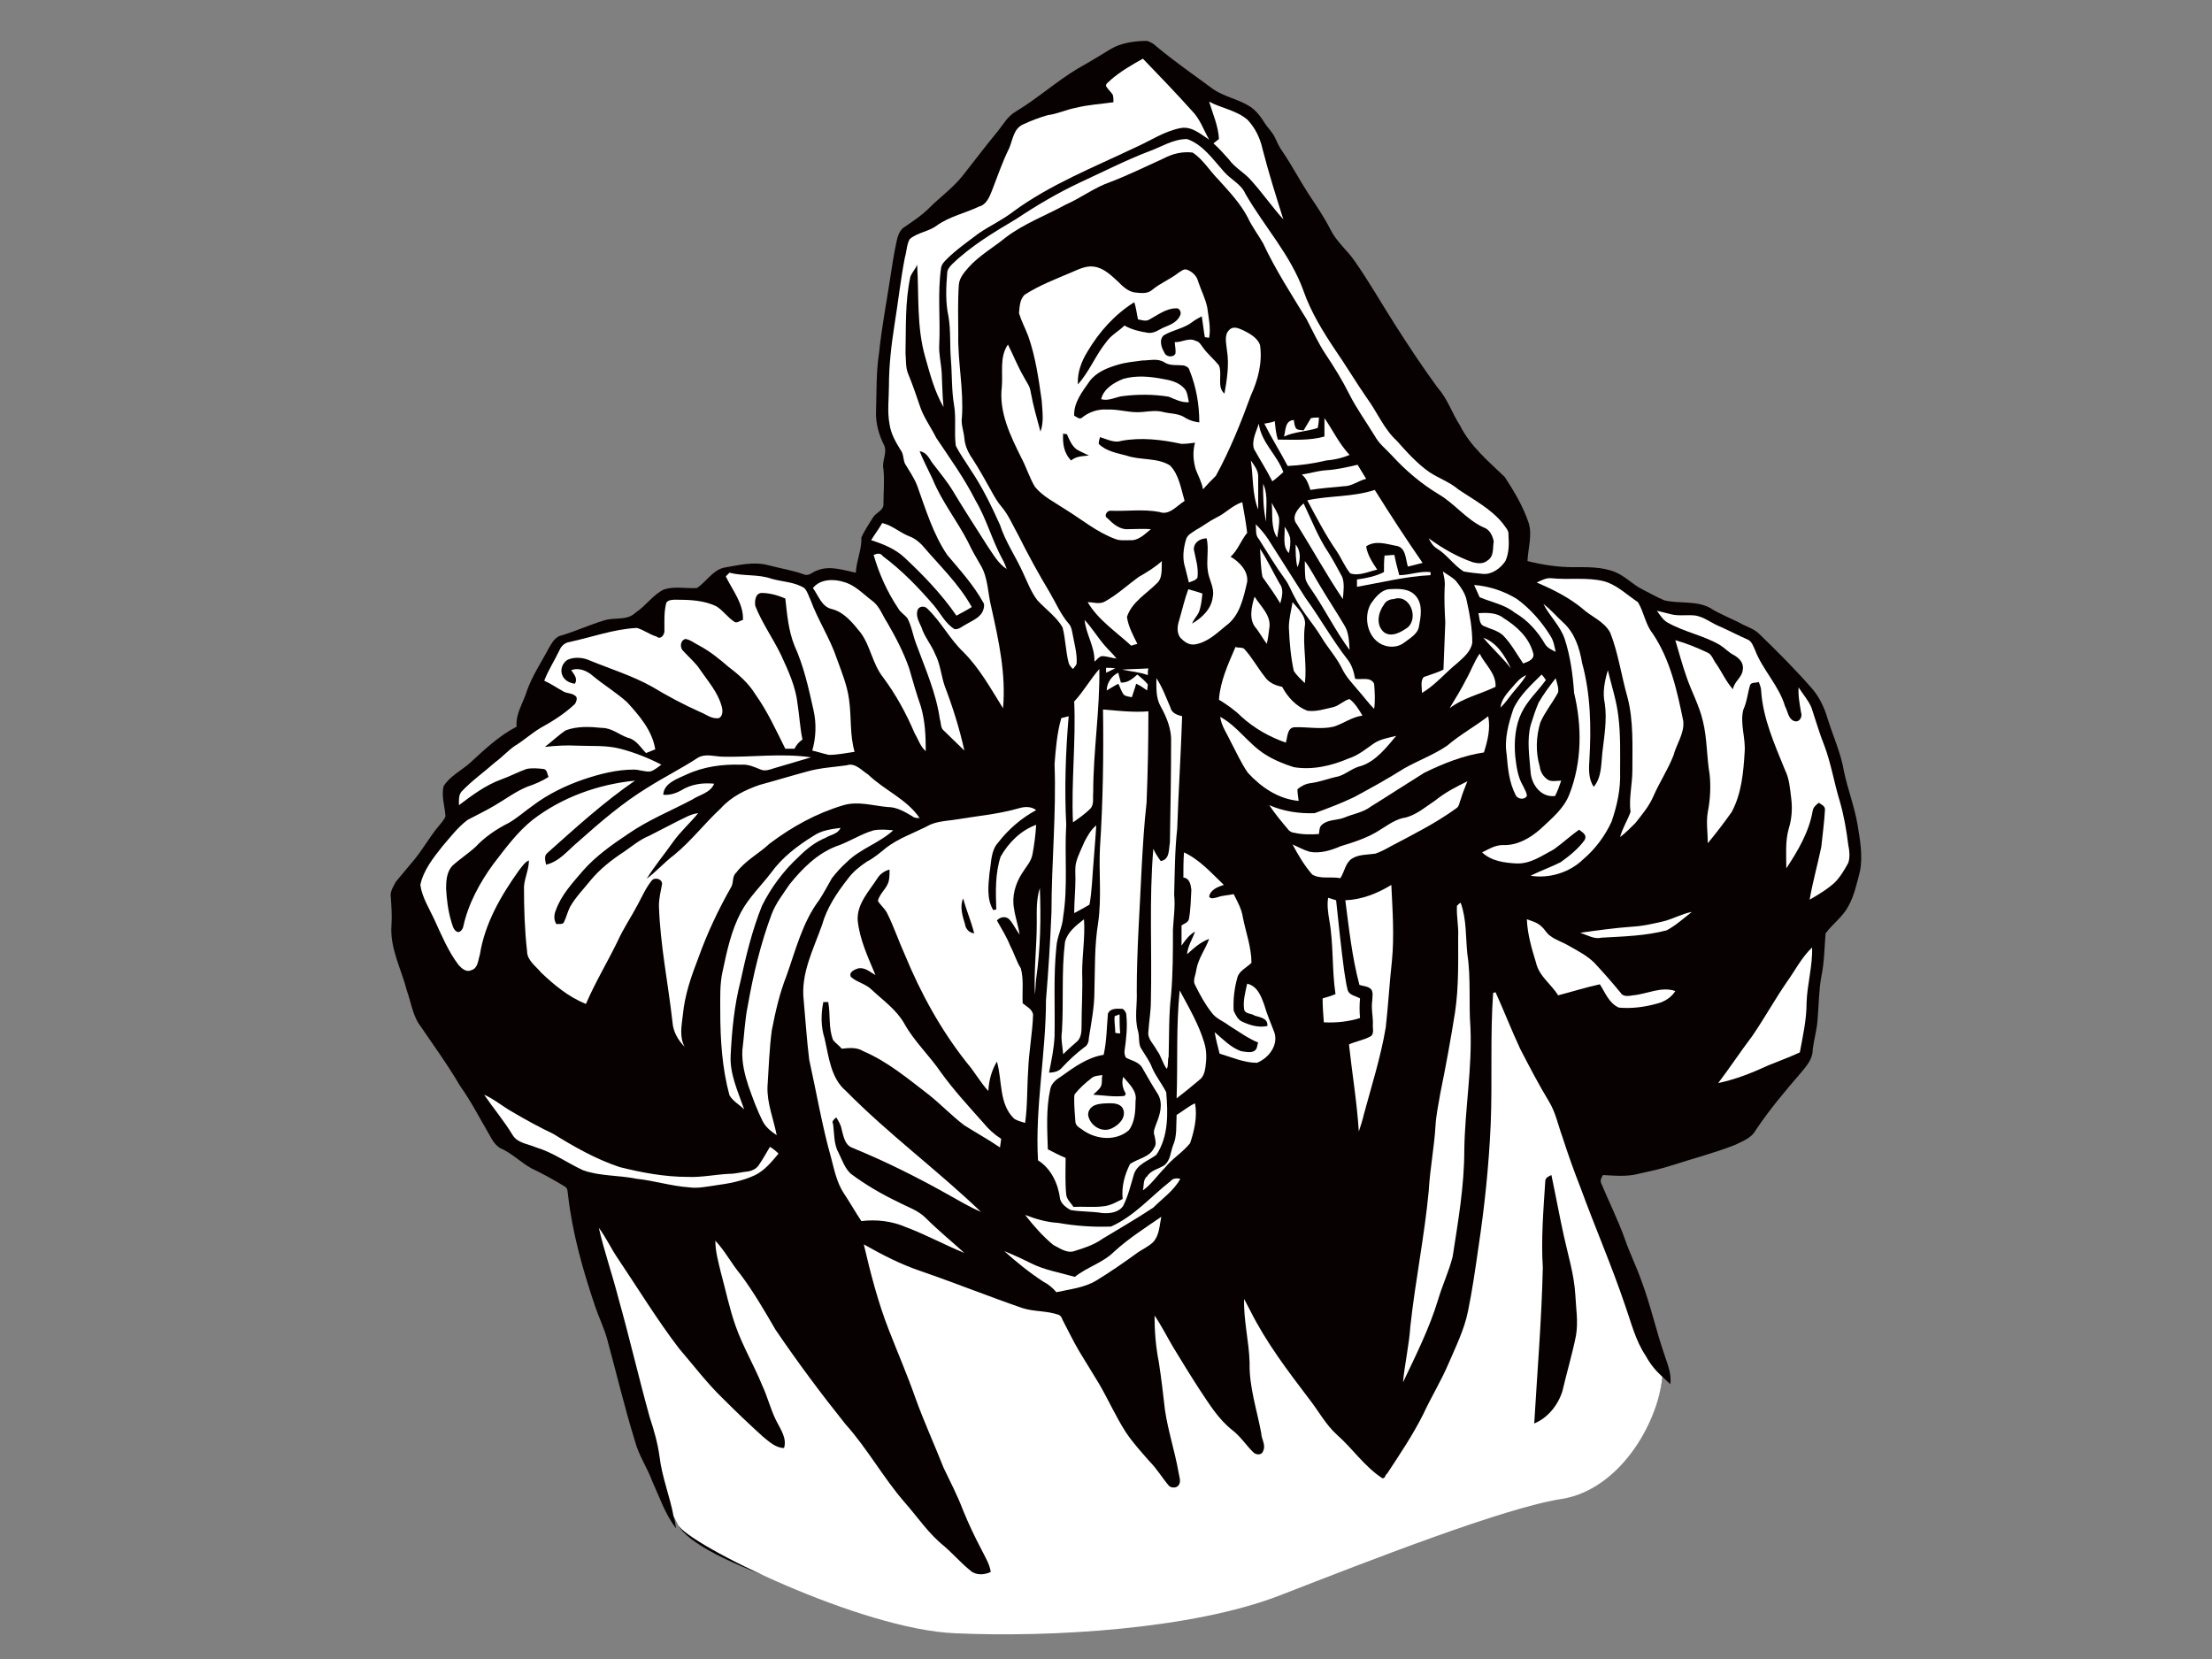 <?xml version="1.0" encoding="utf-8"?>
<!-- Generator: Adobe Illustrator 17.0.0, SVG Export Plug-In . SVG Version: 6.00 Build 0)  -->
<!DOCTYPE svg PUBLIC "-//W3C//DTD SVG 1.1//EN" "http://www.w3.org/Graphics/SVG/1.1/DTD/svg11.dtd">
<svg version="1.1" id="Layer_1" xmlns="http://www.w3.org/2000/svg" xmlns:xlink="http://www.w3.org/1999/xlink" x="0px" y="0px"
	 width="800px" height="600px" viewBox="0 0 800 600" enable-background="new 0 0 800 600" xml:space="preserve">
<rect x="0" y="0" width="800" height="600" fill="#808080" stroke="none"/>
<g>
	<path fill-rule="evenodd" clip-rule="evenodd" fill="#070101" d="M671.783,298.084c-1.108-6.436-3.55-12.65-4.88-19.079
		c-1.112-6.654-3.99-12.868-5.991-19.298c-1.104-3.774-2.879-7.545-5.546-10.649c-5.988-6.88-12.424-13.313-19.078-19.745
		c-1.553-1.555-3.772-2.442-5.765-3.329c-3.994-2.218-8.429-3.77-12.201-6.21c-5.11-2.664-11.089-1.33-16.422-2.664
		c-2.652-1.108-5.32-2.66-7.984-3.992c-3.546-1.777-5.983-4.657-9.759-6.212c-4.879-1.997-10.204-1.775-15.306-1.775
		c-5.547,0-11.093-0.888-16.417-2.218c0.226-4.657,1.779-9.315,0.445-13.754c-1.993-5.991-5.324-11.536-8.651-16.638
		c-5.991-5.767-12.428-11.093-16.195-18.635c-2.883-4.437-4.435-9.539-7.984-13.531c-5.543-7.544-10.649-15.306-15.747-23.295
		c-4.661-7.321-9.096-15.085-14.202-22.407c-2.66-3.992-6.65-7.097-8.874-11.536c-2.219-4.435-5.102-8.649-7.762-12.642
		c-3.327-5.102-6.214-10.651-9.541-15.53c-1.33-1.775-1.997-3.55-2.883-5.324c-0.889-1.775-2.219-3.105-3.331-4.657
		c-1.552-2.442-3.327-5.102-5.987-6.656c-3.99-2.44-8.874-3.327-12.864-5.991c-6.88-5.1-13.976-9.98-20.63-15.526
		c-0.885-0.887-1.997-1.554-3.327-1.997c-4.439,0-9.322,0.663-13.095,2.884c-3.99,2.442-7.984,4.88-11.975,7.099
		c-7.766,4.657-14.643,10.869-22.405,15.53c-3.109,1.771-4.661,4.88-6.877,7.54c-4.216,5.102-8.214,10.426-12.427,15.751
		c-3.546,4.437-8.207,7.766-12.205,11.758c-2.657,2.662-5.761,4.657-8.648,6.654c-1.993,1.108-2.66,3.55-3.105,5.769
		c-0.886,4.216-1.553,8.427-2.216,12.866c-1.338,8.874-3.105,17.968-3.994,26.842c-1.112,7.099-0.886,13.976-1.112,21.075
		c-0.219,4.214,0.893,8.431,2.882,12.423c1.334,2.662-0.882,5.769-0.218,8.649c0.441,4.217,0,8.653,0,13.091
		c-0.226,1.995-2.664,2.662-3.776,4.437c-1.33,2.218-3.105,4.659-4.212,7.319c0.222,4.217-1.775,8.211-1.997,12.646
		c-4.439-0.888-9.319-2.661-13.75-0.888c-1.775,0.445-3.105,2.22-4.884,1.554c-4.216-1.554-8.651-2.219-12.864-3.327
		c-5.55-1.554-11.093,0-16.421,0.886c-3.99,1.108-6.21,5.1-9.537,7.321c-3.994,0.222-7.988-0.667-11.76,0.443
		c-3.987,1.775-6.651,5.991-10.426,8.429c-3.105,3.109-7.766,1.555-11.534,2.885c-5.102,1.553-9.982,3.774-15.084,5.326
		c-2.442,0.443-3.549,2.658-4.657,4.435c-2.664,5.104-5.995,9.984-7.988,15.53c-1.33,4.435-4.213,8.429-3.768,13.087
		c-6.436,3.327-11.757,8.429-17.085,13.311c-3.105,2.662-7.099,4.659-9.314,8.207c-0.889,3.552,0.445,7.321,0.663,10.869
		c-0.445,1.334-1.553,2.442-2.438,3.553c-3.55,4.215-6.214,9.315-9.982,13.529c-1.779,2.218-3.776,4.441-5.546,6.655
		c-0.889,1.777-2.22,3.553-1.775,5.771c0.222,3.329,0.441,6.654,0.222,9.761c-0.667,8.429,3.546,15.971,5.543,23.737
		c1.33,3.772,1.997,7.984,3.994,11.536c5.102,7.54,10.649,15.083,15.31,23.068c3.99,5.548,7.095,11.758,10.641,17.749
		c0.889,1.773,2.001,3.55,3.779,4.657c4.209,1.775,7.314,5.104,11.312,7.323c4.209,1.993,8.207,4.211,12.201,6.653
		c1.108,0.665,0.885,2.219,1.108,3.329c1.553,13.527,5.32,26.842,9.755,39.93c1.334,3.992,3.331,7.984,4.443,12.203
		c3.327,12.199,6.21,24.398,9.982,36.599c1.33,5.106,4.435,9.541,6.21,14.422c2.664,5.765,4.665,11.979,8.651,17.079
		c-0.214-1.555-0.445-2.883-0.882-4.211c0.667,0.884,1.1,1.993,1.549,2.881c6.432,13.092,66.774,32.831,100.939,34.161
		c34.158,1.557,86.511-0.665,118.461-13.09c31.946-12.197,77.645-31.94,100.939-35.488c17.966-2.888,33.939-21.742,35.71-39.047
		c0.886,0.885,1.997,1.777,2.887,2.662c0.441-3.549-0.889-6.874-2.001-10.204c-3.101-8.874-5.098-18.19-8.425-27.062
		c-1.779-5.106-4.216-9.986-5.987-15.088c-2.442-6.877-5.773-13.535-8.651-20.408c-0.445-1.112,0.219-1.999,0.663-2.886
		c4.213,0.223,8.651,0.669,12.868-0.443c3.99-0.888,8.203-1.773,12.201-3.105c7.54-2.442,15.306-4.437,22.627-7.319
		c2.66-1.33,5.991-2.442,7.54-5.324c4.883-7.319,10.649-14.198,16.421-20.857c1.993-2.436,4.209-4.876,4.209-8.205
		c0.445-3.774,1.553-7.321,1.775-11.093c0.445-5.1,0.445-10.424,1.334-15.308c1.112-5.322,1.112-10.424,1.552-15.748
		c2.442-3.329,6.206-5.989,8.207-9.761c2.22-3.994,3.109-8.431,4.221-12.642C673.78,309.396,672.676,303.629,671.783,298.084z"/>
	<path fill-rule="evenodd" clip-rule="evenodd" fill="#FFFFFF" d="M401.586,28.993c3.549-3.107,7.762-5.545,11.756-7.766
		c5.991,6.214,11.983,12.425,17.748,18.857c2.883,2.883,4.216,6.875,6.21,10.426c-3.105-1.997-6.21-4.88-10.204-4.214
		c-5.987,1.11-11.094,4.659-16.636,7.099c-14.865,7.099-30.616,13.311-43.921,23.072c-3.998,3.105-8.433,5.1-12.649,7.984
		c-3.772,2.885-7.988,5.769-11.538,9.316c-0.882,0.888-1.771,1.775-1.993,3.107c-1.326,9.094-0.226,18.413-0.667,27.731
		c-0.222,3.327,0.667,6.652,0.889,10.204c0.215,3.992,0.215,8.207,0.663,12.423c-3.323-5.769-4.883-11.979-6.654-18.19
		c-3.105-10.871-2.216-22.186-2.883-33.276c-0.671,1.553-1.775,2.662-2.438,4.215c-2.001,9.094-1.56,18.412-1.779,27.727
		c0.218,2.442,0,5.104,0.889,7.321c1.553,3.772,2.883,7.543,4.213,11.538c1.33,4.215,3.998,7.762,5.991,11.755
		c4.88,7.321,10.2,14.643,14.198,22.629c3.994,6.655,5.987,14.419,9.759,21.297c0.667,1.108,1.108,2.44,1.556,3.548
		c-3.113-1.994-4.88-5.323-6.884-8.205c-4.213-6.656-8.429-13.091-12.416-19.745c-2.224-3.772-5.106-7.099-7.77-10.649
		c-1.112-1.775-2.212-3.772-4.435-3.994c1.33,3.329,3.105,6.656,4.661,9.983c3.327,8.209,8.874,15.086,12.864,22.848
		c1.334,2.887,2.883,5.549,4.439,8.209c2.887,4.661,2.657,10.426,3.998,15.53c2.657,11.977,5.317,23.957,4.209,36.381
		c-4.439-7.097-8.429-14.419-14.42-20.41c-4.88-4.657-7.984-10.869-12.864-15.528c-0.89-1.108-2.887-1.108-3.55,0.22
		c-0.893,2.218,0.445,4.439,1.33,6.434c1.108,3.554,3.55,6.214,4.88,9.539c1.993,3.774,2.22,7.986,3.55,11.759
		c2.886,7.543,5.324,15.306,7.095,23.294c-2.442-2.442-5.098-4.88-7.54-7.321c-1.112-0.888-0.885-2.883-1.33-3.994
		c-1.33-9.537-5.324-18.411-8.651-27.507c-1.108-2.883-1.556-6.212-3.105-9.096c-1.108-1.33-2.442-1.997-3.331-3.548
		c-3.99-5.989-6.873-12.423-8.87-19.302c1.112-0.443,2.442-0.887,3.323,0.445c6.881,5.102,12.868,11.314,18.411,17.748
		c2.442,2.885,4.217,6.654,7.547,8.649c1.553,0.222,2.883-1.108,4.217-1.773c2.216-1.332,5.324-2.44,6.21-5.326
		c0.218-0.886,0.449-1.775,0-2.438c-3.55-6.434-8.425-11.758-13.091-17.305c-5.102-7.54-7.758-16.417-10.867-25.065
		c-1.112-2.884-2.886-5.326-4.439-7.986c-0.663-1.554-0.441-3.551-1.553-4.883c-1.775-2.883-3.549-5.988-3.994-9.317
		c-0.885-4.657-0.222-9.316-0.222-13.974c0-7.321,0.889-14.863,2.001-21.964c1.326-8.207,2.215-16.416,3.768-24.4
		c0.667-2.22,0.667-4.882,1.779-6.658c2.883-2.44,6.869-2.66,9.755-4.88c4.661-3.325,10.204-4.435,15.31-6.877
		c2.664-0.665,3.772-3.549,4.657-5.767c1.997-5.104,3.772-10.426,6.214-15.308c1.33-3.105,1.556-7.097,5.098-8.65
		c2.886-1.332,5.773-2.442,8.878-3.329c3.55-0.445,6.658-1.997,10.208-2.662c4.435-1.108,8.87-1.33,13.531-1.995
		c0-0.887,0-1.775-0.226-2.662c-0.667-1.11-1.779-1.999-2.438-3.107C399.811,30.102,401.141,29.66,401.586,28.993z"/>
	<path fill-rule="evenodd" clip-rule="evenodd" fill="#FFFFFF" d="M437.299,36.755c4.439,2.442,9.982,3.109,13.98,6.658
		c2.656,2.883,4.435,6.432,5.32,10.424c2.22,8.653,4.884,17.083,7.54,25.512c-3.99-4.435-7.54-9.539-11.534-13.974
		c-2.438-2.885-5.987-4.659-8.203-7.768c-1.779-1.993-3.55-3.992-5.547-5.765c0.667-0.445,1.33-1.108,1.997-1.554
		C440.63,45.631,438.629,41.192,437.299,36.755z"/>
	<path fill-rule="evenodd" clip-rule="evenodd" fill="#FFFFFF" d="M415.561,54.727c4.439-1.555,8.651-4.439,13.753-4.439
		c5.765,1.997,9.315,7.319,13.309,11.76c2.442,2.881,6.213,4.437,7.762,7.984c6.881,11.979,16.418,22.183,21.079,35.271
		c2.656,7.546,6.877,14.42,11.312,21.075c3.994,5.769,7.544,11.758,11.538,17.527c3.768,5.102,6.21,11.314,10.871,15.528
		c3.546,3.992,7.317,8.209,11.756,11.314c3.327,2.217,7.321,3.547,10.423,6.209c5.547,3.772,11.983,7.099,16.199,12.424
		c0.885,1.332,2.215,2.442,1.997,4.218c0.218,3.103,0.218,6.428-1.112,9.315c-1.775,2.662-4.879,4.881-7.988,4.659
		c-2.438-0.224-4.661-0.445-7.095-0.888c-3.546-2.218-5.988-5.991-9.541-8.209c-1.557-0.885-2.442-2.442-3.105-3.772
		c4.879,3.552,10.208,6.656,15.973,8.651c1.775,0.447,3.768,0.667,5.324-0.663c2.442-1.555,1.767-4.659,2.216-6.879
		c-0.449-2.216-1.552-4.437-3.772-5.102c-6.21-2.883-10.426-8.651-16.191-11.981c-6.21-3.768-11.76-8.429-16.64-13.754
		c-2.216-2.44-4.876-4.437-6.432-7.321c-3.105-5.102-6.655-9.984-9.318-15.306c-2.442-4.882-5.321-9.539-8.429-14.196
		c-2.66-3.992-4.661-8.431-6.873-12.648c-5.547-9.092-11.316-17.966-15.754-27.503c-1.779-3.111-3.994-5.993-5.543-9.32
		c-2.664-5.104-6.658-9.316-10.649-13.755c-3.109-3.103-5.55-7.321-9.322-9.759c-3.768-0.443-7.321,0.445-10.645,2.218
		c-6.44,2.887-12.646,5.989-19.077,8.431c-5.769,1.994-10.653,5.769-16.195,8.207c-7.321,3.994-15.088,6.877-21.52,11.759
		c-4.654,3.77-9.759,6.656-13.531,10.871c-1.557,1.775-3.327,3.77-3.55,6.21c-0.449,5.993-0.219,11.981-0.219,17.97
		c-0.23,9.982,1.993,19.965,1.33,29.949c-0.449,2.66,0.663,5.102,0.882,7.764c0.222,2.662,1.334,5.102,2.887,7.321
		c2.442,3.768,4.661,7.762,6.884,11.756c1.104,1.997,2.212,3.992,3.764,5.767c2.442,2.886,3.994,6.654,5.991,10.208
		c3.546,7.095,7.317,13.974,11.312,20.628c2.216,3.772,3.991,7.986,6.877,11.314c0.893,0.888,1.112,2.218,1.334,3.327
		c0.663,3.772,1.771,7.321,1.553,11.093c-0.218,0.887-0.889,1.328-1.33,1.993c-0.663-0.665-1.334-1.328-1.557-2.218
		c-1.108-4.211-1.108-8.649-2.219-12.866c-2.216-3.77-5.988-6.434-9.092-9.761c-2.22-2.883-3.55-6.432-5.106-9.761
		c-2.657-5.987-6.432-11.314-8.425-17.523c-3.101-6.875-6.432-13.753-10.653-19.965c-1.771-2.883-3.764-5.545-5.324-8.651
		c-0.663-4.88,0.222-9.982-0.663-14.863c-0.889-5.322-0.667-10.869-1.104-16.195c-0.449-5.324,0-10.647-0.893-15.749
		c-1.112-5.104-0.885-10.426-0.445-15.752c0-1.108,0.89-2.218,1.775-3.107c6.877-6.654,15.087-11.536,23.294-16.417
		c7.321-4.88,14.865-9.314,22.85-13.085C398.703,62.267,406.913,58.054,415.561,54.727z"/>
	<g>
		<path fill-rule="evenodd" clip-rule="evenodd" fill="#FFFFFF" d="M387.165,98.649c2.664-1.108,5.543-2.66,8.429-2.218
			c3.553,0.443,6.209,3.103,8.651,5.322c1.775,1.775,3.549,3.55,5.991,3.992c2.219,0.222,4.661,0.669,6.432-0.887
			c2.887-2.438,6.436-3.77,9.541-6.21c0.886-0.443,1.775-1.553,3.105-1.108c1.775,0.665,3.55,2.218,3.994,4.213
			c1.108,3.327,2.661,6.214,3.327,9.541c0.441,3.55,1.33,7.319,0.663,10.869c-0.445,0-1.108-0.22-1.553-0.22
			c-0.441-2.44-0.667-4.882-1.108-7.542c-1.112,0.665-2.223,1.106-3.331,1.993c-3.105,2.442-7.095,2.887-10.426,4.882
			c-1.775,1.553-0.882,4.439,0.226,6.212c0.441,1.554,3.105,1.997,3.99,0.445c0.226-1.554-0.218-2.883-0.218-4.216
			c2.438,0.222,5.098-1.773,7.536-0.443c1.33,0.222,2.001,1.553,2.664,2.442c1.775,2.44,3.994,4.213,5.773,6.432
			c1.33,3.329-0.885,7.764,1.993,10.204c0.886-5.102,1.775-10.426,0.886-15.753c-0.222-2.436-1.108-5.545,0.889-7.317
			c1.552-1.553,3.549-0.445,5.102,0.222c2.22,1.108,5.102,2.66,5.991,5.322c0.885,6.212-0.671,12.423-3.323,18.19
			c-3.554,9.761-7.551,19.743-12.65,29.061c-1.553,1.552-3.105,3.105-4.661,4.879c-0.441-2.662-1.771-4.879-2.664-7.321
			c-0.882-3.103-1.108-6.432-0.218-9.537c-1.771,0.222-3.331,0.443-4.88,0.443c-7.099-1.555-14.643-2.438-21.742-1.108
			c-2.664,0.888-5.32-0.667-7.762-1.33c-0.222,0.663-0.445,1.773-0.445,2.438c2.664,2.662,6.654,3.327,9.982,4.215
			c5.106,1.777,11.093,0.667,15.755,3.551c3.327,3.329,3.99,8.429,5.324,12.866c-2.891,1.777-5.547,5.322-9.096,3.992
			c-5.773-1.11-11.756-0.222-17.529-0.445c-1.548-0.22-2.656,1.997-1.326,2.664c1.993,1.995,4.435,4.213,7.54,3.992
			c2.664,0,5.543-0.22,8.211,0c-2.22,1.777-4.439,4.215-7.548,3.992c-1.767,0-3.768,0.222-5.32-0.443
			c-6.654-2.44-12.201-7.097-17.97-10.651c-3.994-2.661-8.207-4.656-11.089-8.205c-2.001-3.327-3.109-7.101-4.884-10.428
			c-3.99-7.986-8.207-16.636-7.099-25.732c0.445-5.102-0.889-10.869,2.22-15.306c2.001,3.992,3.549,7.984,5.765,11.755
			c0.889,1.777,2.22,3.329,2.442,5.326c0.885,4.881,2.219,9.541,3.549,14.42c1.334-3.551,0.667-7.543,0.445-11.314
			c-1.112-7.766-2.216-15.751-4.884-23.296c-1.108-2.883-2.438-5.32-3.323-8.205c0.222-2.22,0.222-4.882,1.993-6.656
			C375.627,103.309,381.396,101.089,387.165,98.649L387.165,98.649z M393.375,127.045c-2.216,3.55-3.772,7.542-3.546,11.979
			c4.209-4.657,6.428-10.649,10.426-15.528c1.771-2.442,4.435-3.772,6.432-5.767c2.66,1.553,5.769,2.218,8.647,2.66
			c2.442,0.222,4.221-1.552,6.214-2.217c2.22-0.888,4.439-1.995,5.324-4.215c0.445-0.89-0.223-2.662-1.549-2.442
			c-3.55,0-6.658,2.442-9.545,3.992c-1.33,0.887-2.883,0.224-4.213,0c-0.445-1.995-0.667-4.213-1.33-6.21
			C403.134,113.737,397.591,119.946,393.375,127.045L393.375,127.045z M413.12,130.374c-3.101,0.441-5.988,0.663-8.874,1.551
			c-3.768,1.11-7.766,2.662-10.208,5.988c-2.66,3.774-5.765,7.768-5.543,12.425c0.889,0.445,1.997,1.553,2.883,0.665
			c2.442-1.995,5.773-3.105,8.878-2.885c4.435-0.22,8.425,1.332,12.864,0.889c2.442-0.222,5.106-0.665,7.543,0
			c2.657,0.665,5.769,0.443,8.203,2.219c1.561,0.886,3.109,1.328,4.88,1.551c0-6.432-1.108-12.866-3.542-18.857
			c-0.226-1.108-1.338-1.552-2.22-1.773c-2.446-0.222-4.879,0.22-6.876-1.11C418.666,129.485,415.78,130.374,413.12,130.374
			L413.12,130.374z M384.505,156.772c-0.226,3.55,0.218,7.097,2.886,9.761c1.775-1.555,4.205-1.555,6.428-1.777
			c-1.33-0.665-2.886-1.33-4.435-2.218c-1.775-1.33-2.664-3.552-3.55-5.545C385.39,156.994,384.945,156.994,384.505,156.772z"/>
	</g>
	<path fill-rule="evenodd" clip-rule="evenodd" fill="#FFFFFF" d="M406.239,137.027c4.661-1.33,9.541-0.888,14.206,0
		c2.661,0.443,5.543,1.11,7.54,3.107c1.553,1.33,1.553,3.548,1.993,5.324c-2.661,0.222-5.098-1.11-7.322-1.997
		c-5.542-0.888-11.089-0.888-16.417-0.222c-2.656,0.222-5.32,1.995-7.984,1.11C399.148,140.578,402.912,138.359,406.239,137.027z"/>
	<path fill-rule="evenodd" clip-rule="evenodd" fill="#FFFFFF" d="M474.121,151.227c1.112-0.224,2.001-0.224,2.89-0.224
		c0,0.888-0.222,2.885-0.449,3.772c-3.986,1.332-8.429,1.332-12.201,3.105c0.667-1.995,0.226-5.767,3.553-5.989
		c0.218,1.11,0.218,2.217,0.889,3.105c0.663,0.669,1.771,0.445,2.66,0.669C472.35,154.108,473.239,152.778,474.121,151.227z"/>
	<path fill-rule="evenodd" clip-rule="evenodd" fill="#FFFFFF" d="M479.004,151.227c3.105,4.437,5.324,9.315,9.096,13.307
		c-2.664,1.11-5.543,1.777-8.429,1.999c-4.658,1.11-9.315,1.775-13.972,1.993c-2.664-5.1-5.773-9.98-8.433-15.304
		c1.33-0.222,2.66-0.445,3.772-0.888c0.222,2.22,0.445,4.659,1.112,6.652c5.543,0,11.312,0.447,16.855-1.108
		C479.004,155.664,479.004,153.443,479.004,151.227z"/>
	<path fill-rule="evenodd" clip-rule="evenodd" fill="#FFFFFF" d="M453.495,162.316c-0.89-3.105,0.885-6.21,1.771-9.094
		c0.889,6.876,6.658,11.312,8.874,17.525c-1.326,1.108-2.656,2.44-3.99,3.327C458.152,170.083,455.714,166.311,453.495,162.316z"/>
	<path fill-rule="evenodd" clip-rule="evenodd" fill="#FFFFFF" d="M452.391,166.533c1.326,1.993,2.875,3.77,2.652,6.432
		c0,3.772,0,7.544,0,11.312C452.828,178.732,453.272,172.522,452.391,166.533z"/>
	<path fill-rule="evenodd" clip-rule="evenodd" fill="#FFFFFF" d="M479.449,170.083c3.998-0.222,7.766-1.112,11.538-1.999
		c1.108,1.777,1.997,3.329,3.105,5.104c-2.886,0.665-5.102,2.66-7.988,2.66c-4.213,0.445-8.21,0.669-12.197,1.334
		c-0.667-1.999-1.33-4.217-3.109-5.545C473.684,171.19,476.562,170.303,479.449,170.083z"/>
	<path fill-rule="evenodd" clip-rule="evenodd" fill="#FFFFFF" d="M456.822,174.964c1.997,4.211,0.885,9.092,1.112,13.75
		C456.822,184.057,456.822,179.397,456.822,174.964z"/>
	<path fill-rule="evenodd" clip-rule="evenodd" fill="#FFFFFF" d="M472.795,180.951c7.984-1.777,16.414-1.108,24.402-3.77
		c5.546,8.872,11.312,17.746,17.307,26.397c-1.779,0.445-3.554,0.889-5.332,1.33c-0.885-2.883-0.663-7.097-4.431-7.542
		c-3.553-0.665-7.325-1.997-10.649,0.224c0.445,3.103,2.22,5.765,3.99,8.427c-3.105,0.667-6.65,2.442-9.759,1.33
		c-1.997-2.44-3.105-5.322-4.876-7.984C479.449,193.599,476.122,187.163,472.795,180.951z"/>
	<path fill-rule="evenodd" clip-rule="evenodd" fill="#FFFFFF" d="M439.967,187.163c3.324-1.554,5.765-4.437,9.315-5.547
		c0.667,3.772,1.33,7.32,1.775,11.093c-2.22,2.66-3.327,6.212-5.991,8.651c3.105,1.775,6.432,5.1,5.991,9.092
		c-1.334,5.769-2.668,12.201-7.547,15.752c-3.542,2.885-6.873,6.21-11.534,6.879c-2.212,0.22-3.772-1.11-5.102-2.44
		c-1.334-1.777-1.112-4.216-0.441-6.213c1.108-3.772,1.997-7.764,3.331-11.314c1.545,0.445,3.32,0.889,5.094,1.552
		c-0.219,2.22-0.441,4.658-1.33,6.877c-0.663,1.332-1.771,2.442-2.438,3.994c3.549-1.997,7.099-5.324,7.54-9.761
		c0.667-3.105-1.33-5.989-1.775-9.094c-0.663-3.992,0.445-7.986-0.441-11.981c-2.22,0-4.657,1.33-4.657,3.994
		c0.659,3.327,1.771,6.654,1.326,10.206c-0.667,1.108-2.212,1.328-3.105,1.773c-0.441-1.773-0.885-3.549-1.326-5.324
		c-1.112-3.327-0.667-6.877,0.215-9.984c0.449-1.995,2.224-2.66,3.772-3.772C435.08,190.27,437.299,188.495,439.967,187.163z"/>
	<path fill-rule="evenodd" clip-rule="evenodd" fill="#FFFFFF" d="M459.926,181.839c0.889,1.775,2.223,3.55,2.664,5.547
		c0.222,2.44-0.441,4.88-0.667,7.097C459.482,190.713,460.375,186.054,459.926,181.839z"/>
	<path fill-rule="evenodd" clip-rule="evenodd" fill="#FFFFFF" d="M471.465,182.061c2.883,5.989,5.324,12.421,9.096,17.966
		c1.775,2.887,3.327,5.769,4.876,8.655c0.889,2.44,0.445,5.324,0.222,7.984c-5.987-8.872-11.09-18.19-16.636-27.064
		C466.803,186.943,469.467,183.836,471.465,182.061z"/>
	<path fill-rule="evenodd" clip-rule="evenodd" fill="#FFFFFF" d="M319.061,189.16c3.768,0.886,6.432,3.55,9.986,4.88
		c1.771,0.665,3.101,1.775,4.439,3.107c6.206,7.321,13.305,13.976,17.966,22.405c-1.775,1.108-3.55,1.995-5.55,3.103
		c-5.321-7.762-11.979-14.639-18.852-21.071c-3.335-3.107-7.77-4.882-11.987-6.214C316.396,193.154,317.953,191.157,319.061,189.16z
		"/>
	<path fill-rule="evenodd" clip-rule="evenodd" fill="#FFFFFF" d="M454.161,189.603c1.553,1.554,3.105,3.327,4.435,5.324
		c4.439,7.099,9.096,14.198,13.535,21.295c5.32,7.321,9.759,15.308,15.306,22.407c1.553,1.997,2.22,4.435,2.66,6.877
		c2.22,0.445,5.543-0.888,6.877,1.775c0.222,3.105,0.441,5.989,0,9.098c-1.997-1.999-3.772-4.439-5.543-6.434
		c-2.223-2.664-4.661-5.104-6.214-8.431c-1.997-3.994-5.102-7.321-7.325-11.089c-3.105-5.104-7.095-9.322-9.759-14.645
		c-1.104-1.997-1.997-4.439-3.327-6.21c-3.546-4.882-6.436-9.763-9.541-14.643C453.935,193.599,454.38,191.378,454.161,189.603z"/>
	<path fill-rule="evenodd" clip-rule="evenodd" fill="#FFFFFF" d="M464.588,190.488c0.886,1.334,1.549,2.442,1.993,3.994
		c0.222,1.775,0,3.774-0.445,5.545C463.698,197.592,464.806,193.818,464.588,190.488z"/>
	<path fill-rule="evenodd" clip-rule="evenodd" fill="#FFFFFF" d="M468.578,196.925c1.997,2.44,1.779,5.769,0.667,8.207
		C468.578,202.469,468.578,199.807,468.578,196.925z"/>
	<path fill-rule="evenodd" clip-rule="evenodd" fill="#FFFFFF" d="M455.714,198.477c2.657,3.993,4.661,8.429,7.099,12.646
		c1.549,1.995,0.885,4.657,0.222,7.097c-1.997-3.327-4.216-6.432-6.436-9.537C455.936,205.354,455.936,201.804,455.714,198.477z"/>
	<path fill-rule="evenodd" clip-rule="evenodd" fill="#FFFFFF" d="M500.746,200.917c1.112,0,2.446-0.222,3.554-0.222
		c0.441,2.442,1.104,4.882,1.767,7.321c3.776,0,7.325-1.554,11.316-1.11c0,0.222,0,0.889,0,1.11
		c-9.096,0.445-17.744,2.662-26.614,4.215c0-0.665,0-1.997,0-2.66c3.323-0.445,6.646-1.11,9.755-2.664
		C500.524,204.909,500.524,202.914,500.746,200.917z"/>
	<path fill-rule="evenodd" clip-rule="evenodd" fill="#FFFFFF" d="M411.789,208.683c3.109-1.777,5.988-3.551,8.429-5.769
		c-0.218,2.662,0.445,6.212-1.993,8.209c-3.776,3.77-8.878,6.652-10.649,11.979c0.441,3.327,2.215,6.656,3.768,9.761
		c-0.886,0.222-1.553,0.443-2.216,0.665c-5.546-5.104-11.979-9.314-15.754-15.752c2.001,0,4.217,0.887,6.21-0.22
		C404.023,215.115,407.795,211.565,411.789,208.683z"/>
	<path fill-rule="evenodd" clip-rule="evenodd" fill="#FFFFFF" d="M471.909,202.914c1.997,2.662,3.546,5.769,5.32,8.651
		c2.887,4.88,5.991,9.537,8.874,14.419c1.775,2.664,1.775,5.991,1.997,9.096c-5.098-6.875-8.87-14.643-13.753-21.74
		c-0.885-1.332-1.771-2.442-2.216-3.992C471.909,207.129,471.909,205.132,471.909,202.914z"/>
	<path fill-rule="evenodd" clip-rule="evenodd" fill="#FFFFFF" d="M521.817,206.686c1.56,1.11,3.331,1.997,4.665,3.327
		c1.775,2.218,3.546,4.657,3.99,7.321c1.108,4.88,2.001,9.982,2.001,15.082c-0.449,3.111-3.109,5.328-5.328,7.321
		c-4.435,3.552-7.984,7.986-12.864,10.873c0-1.777-0.667-4.437,0.663-5.769c2.438-0.887,4.88-1.552,7.099-2.664
		c0.222-5.545,0.445-11.312,0.667-17.081c-0.223-4.213-0.445-8.429-0.223-12.866C522.711,210.454,522.266,208.461,521.817,206.686z"
		/>
	<path fill-rule="evenodd" clip-rule="evenodd" fill="#FFFFFF" d="M263.824,207.129c5.102,1.332,10.422,0.445,15.306,2.219
		c3.986,1.106,8.206,1.106,11.756,3.327c1.112,1.108,1.549,2.883,2.22,4.215c2.664,7.323,7.095,13.976,9.537,21.295
		c1.775,4.88,3.776,9.761,4.439,14.865c0.885,6.212,0.222,12.866,1.997,18.855c-3.105,0.445-6.214,1.108-9.318,1.108
		c-1.997-0.441-3.99-1.108-5.991-1.551c1.33-4.659,1.556-9.761,0.445-14.641c-1.779-7.988-3.546-15.973-6.877-23.295
		c-2.219-5.545-2.66-11.314-3.323-17.082c-2.664-1.11-5.55-1.995-8.655-1.995c-2.216,0.22-2.446,2.884-2.216,4.659
		c2.434,6.211,6.428,11.756,9.311,17.745c2.664,5.769,5.328,11.534,5.995,17.748c0.663,4.215,0.885,8.651,1.771,12.866
		c-1.33,0.888-2.219,1.997-2.883,3.327c-0.885,0-2.442,0-3.323,0c-3.331-6.654-6.44-13.533-10.871-19.743
		c-2.446-3.994-5.995-7.099-9.545-9.763c-3.323-2.881-6.873-5.763-10.649-7.762c-1.775-0.887-3.327-2.219-5.098-2.44
		c-2.001,0.663-2.001,3.329-0.671,4.439c2.001,2.218,4.439,4.211,5.995,6.651c2.879,4.216,6.432,8.208,7.762,13.09
		c0.449,1.33,0.663,3.55-0.882,4.439c-2.668,0.441-4.665-1.334-6.881-2.221c-5.995-2.66-11.76-5.767-17.307-9.096
		c-7.099-3.992-15.084-6.434-22.627-9.537c-2.442-1.108-5.543-1.332-7.985-0.222c-1.775,1.108-2.66,3.325-1.997,5.324
		c0.663,1.997,2.664,3.105,4.661,3.327c1.104-1.775-0.222-3.327-1.334-4.88c2.668-1.112,5.773,0.222,7.766,1.995
		c3.99,3.327,8.429,5.989,12.42,9.541c4.439,4.88,9.096,10.204,10.208,17.081c-1.112,0.445-2.223,0.887-3.327,1.332
		c-2.001-1.997-3.55-4.882-6.654-5.547c-3.109-1.11-5.769-3.55-9.322-3.55c-4.435-0.445-8.87-0.665-13.087,0.888
		c-2.66,1.775-4.879,3.992-7.539,5.987c3.994-0.443,7.984-0.663,11.756-0.443c5.102,0.222,10.426-0.22,15.528,1.11
		c5.106,1.332,10.204,3.327,14.861,5.769c-1.33,0.885-2.442,1.995-3.99,2.44c-1.997,0.22-3.994-0.667-5.991-0.667
		c-6.21,0-12.201,1.553-18.184,3.551c-6.44,2.218-12.872,5.323-18.423,9.539c-2.875,1.997-5.542,4.437-8.647,6.21
		c-4.439,2.22-8.647,5.104-11.979,8.655c-2.664,2.438-5.769,4.433-8.429,6.873c-1.997,2.218-2.219,5.326-2.219,8.209
		c0.222,3.77,0.663,7.764,1.775,11.536c0.445,1.33,0.663,3.107,1.997,3.994c1.108,0.665,2.216-0.665,2.438-1.777
		c1.775-8.206,5.991-15.971,10.875-22.627c4.431-5.765,8.648-11.536,14.19-15.971c10.653-8.209,23.739-12.866,37.052-14.198
		c-11.316,7.764-21.516,17.082-31.72,26.177c-1.334,1.112-0.667,2.885-0.449,4.217c4.884-1.112,7.988-5.326,11.764-8.431
		c7.984-7.099,15.969-13.978,25.061-19.522c5.988-3.77,12.201-6.875,17.97-10.649c2.886-1.773,6.213-0.445,9.314-0.445
		c10.43,0.224,21.083-1.328,31.727,0.224c-4.439,1.33-9.1,2.662-13.535,3.994c-1.33,0.441-3.105,1.108-4.657,0.441
		c-2.224-0.888-4.439-1.995-7.095-1.773c-6.654-0.222-13.531,0.667-19.749,3.55c-3.324,1.553-8.207,3.105-8.425,7.321
		c2.216,0.22,4.439-0.443,6.428-1.554c3.553-2.218,7.766-2.883,11.983-2.44c-1.334,3.327-5.328,3.994-7.988,5.767
		c-7.544,3.994-15.751,7.321-22.846,12.203c-5.995,3.994-11.983,8.209-16.644,13.531c-3.768,4.435-7.762,8.65-9.755,14.196
		c-0.667,1.553-0.89,3.55,0.218,5.102c0.89-0.22,2.22,0.224,2.661-0.665c0.889-1.773,1.334-3.77,2.219-5.543
		c2.001-3.554,4.888-6.436,7.548-9.765c3.323-3.99,7.54-7.319,11.975-10.204c2.887-1.993,5.769-4.435,9.092-5.767
		c4.439-2.219,8.882-4.659,13.535-6.877c1.33-0.665,2.664-1.108,4.216-1.33c-2.886,3.548-6.432,6.656-9.096,10.426
		c-3.109,4.437-6.658,8.649-9.537,13.309c3.549-2.658,6.428-5.987,9.982-8.653c6.214-5.102,11.093-11.534,16.862-16.856
		c3.772-4.215,8.87-6.656,13.972-8.433c5.769-1.551,11.538-3.326,17.307-4.878c4.654-1.33,9.537-1.555,14.194-2.218
		c3.105-1.11,5.547,1.995,7.77,3.327c5.983,5.767,13.972,8.872,18.629,15.751c-0.885,0-1.997,0-2.66-0.669
		c-2.664-1.551-5.547-3.323-8.874-3.323c-5.328-0.445-10.649-2.222-15.977-0.669c-9.755,2.886-18.629,7.766-26.84,13.978
		c-3.768,3.55-8.651,5.991-11.979,10.426c-1.553,1.332-0.89,3.55-1.771,5.102c-4.661,8.209-8.655,16.638-11.76,25.289
		c-2.66,6.879-5.102,13.756-5.769,21.075c-0.445,3.772-1.33,7.99,0.667,11.536c-2.442-2.44-4.216-5.547-4.435-9.094
		c-1.56-13.978-4.435-27.731-4.884-41.929c0-2.661,0.663-5.325,1.112-7.764c0.218-1.773-2.223-2.662-3.553-1.555
		c-2.216,2.666-3.55,5.771-5.098,8.654c-2.442,4.659-5.328,8.871-7.321,13.311c-3.772,7.764-8.214,15.083-11.538,22.848
		c-6.21-2.442-11.534-6.877-16.195-11.314c-1.997-2.438-5.102-4.435-5.102-7.764c-0.882-7.762-1.112-15.528-1.112-23.292
		c0.23-3.325,1.779-6.214,1.779-9.537c-1.549,0.665-2.442,2.218-3.553,3.548c-6.647,9.318-12.416,19.3-14.194,30.614
		c-0.663,1.997-0.663,4.88-3.105,5.545c-1.775,0.888-3.55-0.665-4.661-1.995c-3.546-4.659-5.987-10.426-8.425-15.751
		c-2.001-4.435-4.661-8.429-5.328-13.088c1.112-5.324,4.661-9.761,7.988-13.974c2.886-3.329,5.546-6.876,9.096-9.541
		c3.323-1.775,6.654-3.327,9.982-5.326c3.768-2.218,7.321-4.88,11.534-6.654c2.66-0.886,5.324-1.996,7.762-3.548
		c-0.437-0.888-0.437-2.664-1.771-2.885c-1.993-0.22-4.213-0.443-6.21,0c-3.105,1.108-5.991,2.662-9.1,3.772
		c-5.543,1.993-10.649,5.767-15.306,9.315c0-1.553-0.222-3.548,0.889-4.88c3.768-3.992,8.211-7.099,12.201-10.647
		c2.438-1.775,4.435-3.992,6.881-5.769c3.323-1.997,6.21-4.657,9.537-6.654c4.435-2.44,8.647-5.102,12.423-8.651
		c0.441-0.665,1.104-2.218,0.222-2.885c-1.33-1.108-2.887-0.886-4.22-1.552c-2.438-1.332-4.658-2.885-7.095-3.993
		c1.549-3.996,3.768-7.321,5.547-11.093c0.663-1.553,1.997-2.664,3.549-2.883c8.203-1.773,15.969-4.661,24.398-5.102
		c2.442,0.663,4.661,2.44,7.103,3.105c1.549,1.33,2.879-0.665,2.879-1.995c0-3.329-0.218-6.879,0.667-10.206
		c0.663-1.11,2.442-1.11,3.55-1.11c4.88,0,10.208,0.22,14.643,2.438c2.438,1.556,3.998,3.996,6.44,5.548
		c0.882,0.665,1.99-0.445,3.101-0.663c0.222-5.993-3.768-10.651-6.217-15.752C262.931,208.016,263.38,207.573,263.824,207.129z"/>
	<path fill-rule="evenodd" clip-rule="evenodd" fill="#FFFFFF" d="M555.764,210.678c1.553-0.665,3.324-1.773,5.321-1.552
		c6.436,0.665,12.868-0.443,19.081,1.108c4.657,1.332,8.207,4.882,12.197,7.542c2.22,3.551,2.664,7.988,5.328,11.316
		c6.432,9.539,8.874,20.855,11.09,31.724c0.449,4.437-2.442,8.207-3.554,12.423c-1.993,5.1-5.098,9.761-7.313,14.863
		c-1.557,3.548-3.998,6.43-6.436,9.537c-1.775,1.777-3.546,3.55-5.547,5.104c0.889-3.327,2.664-5.989,3.772-9.096
		c-0.663-4.882,0.667-9.982,0.667-15.086c0-8.874,0.441-17.968-1.775-26.399c-2.216-7.764-3.327-15.971-6.214-23.293
		c-2.216-4.213-6.873-5.767-10.204-8.872C567.302,216.002,561.529,213.118,555.764,210.678z"/>
	<path fill-rule="evenodd" clip-rule="evenodd" fill="#FFFFFF" d="M293.995,212.675c2.657-3.327,7.54-3.327,11.086-2.221
		c4.217,1.112,7.107,4.439,10.43,6.88c2.656,1.993,3.549,5.102,5.324,7.762c3.105,5.328,5.991,10.871,7.984,16.64
		c1.334,4.657,2.664,9.316,4.216,13.754c1.553,5.324,1.779,10.647,1.779,16.195c-2.005-1.777-2.668-4.217-3.998-6.434
		c-3.109-7.321-6.877-14.198-11.538-20.41c-3.768-4.879-4.435-11.091-7.984-15.973c-2.879-3.548-5.984-7.542-10.645-8.651
		C297.101,219.328,295.989,215.335,293.995,212.675z"/>
	<path fill-rule="evenodd" clip-rule="evenodd" fill="#FFFFFF" d="M533.137,211.565c5.543,0.443,10.867,2.218,15.524,5.102
		c4.884,3.55,9.096,8.429,12.205,13.533c1.108,1.775,1.33,3.77,1.771,5.545c-1.33-0.665-2.882-1.328-3.768-2.66
		c-2.664-4.661-6.436-8.872-11.094-11.538c-3.549-2.885-8.429-3.772-12.646-5.545C534.467,214.45,533.804,213.118,533.137,211.565z"
		/>
	<g>
		<path fill-rule="evenodd" clip-rule="evenodd" fill="#FFFFFF" d="M502.08,213.118c3.55-0.22,7.54-0.443,9.978,2.44
			c2.664,3.105,1.775,7.544,1.112,11.091c-0.445,2.664-3.327,4.216-5.324,5.767c-1.997,1.555-4.654,1.777-6.877,1.112
			c-6.214-1.777-8.207-10.204-5.106-15.308C497.415,216.002,499.416,213.562,502.08,213.118L502.08,213.118z M504.073,216.667
			c-1.33,0-2.886,0.667-3.549,1.995c-1.997,2.664-3.109,7.322,0,9.986c2.668,1.997,6.213,0,8.647-1.777
			C513.17,223.323,509.842,214.67,504.073,216.667z"/>
	</g>
	<path fill-rule="evenodd" clip-rule="evenodd" fill="#FFFFFF" d="M453.717,215.78c2.22,3.548,6.21,6.875,5.328,11.536
		c-0.226,1.775-0.449,3.772-0.893,5.546c-1.33-1.775-2.438-3.772-3.772-5.546C451.497,224.213,452.605,219.552,453.717,215.78z"/>
	<path fill-rule="evenodd" clip-rule="evenodd" fill="#FFFFFF" d="M467.466,217.775c2.001,2.442,5.11,5.104,4.443,8.653
		c-0.89,6.877,0.885,13.755,0,20.63c-1.334-1.328-2.887-2.662-3.994-4.435c-1.112-5.104-1.56-10.426-1.779-15.753
		C466.136,223.766,467.029,220.659,467.466,217.775z"/>
	<path fill-rule="evenodd" clip-rule="evenodd" fill="#FFFFFF" d="M558.202,218.444c2.664,1.993,4.657,4.435,7.099,6.652
		c4.213,3.772,5.988,9.32,6.877,14.641c3.109,11.316,3.331,23.294,2.664,34.83c-0.226,3.329-0.445,7.099,1.553,9.982
		c2.883-3.326,2.664-8.207,3.101-12.199c0.671-5.991,1.779-11.979,0.889-17.97c-0.889-3.994,0-8.207,1.112-11.979
		c1.33,5.545,3.109,10.869,3.772,16.416c0.885,6.877,0.663,13.755,0.663,20.408c0.222,6.21-1.108,12.203-3.105,17.97
		c-2.442,5.322-5.987,9.983-10.426,13.753c-4.88,4.659-12.201,6.877-18.855,5.771c3.55-1.777,7.321-3.107,10.871-4.882
		c3.105-2.218,6.428-4.88,8.651-7.984c1.108-2.001-0.89-2.889-1.997-3.776c-3.105,2.219-5.987,4.881-9.096,7.101
		c-4.216,2.218-8.429,5.322-13.531,5.1c-4.439-0.218-9.096-0.885-12.423-3.994c2.216-1.106,4.657-2.658,7.544-2.658
		c5.098,0.22,9.759-2.444,13.531-5.769c3.99-3.772,8.433-7.319,10.426-12.422c4.657-11.758,4.657-24.847,1.775-36.825
		c-0.445-6.434-1.33-13.091-3.331-19.302C564.416,226.429,560.417,222.879,558.202,218.444z"/>
	<path fill-rule="evenodd" clip-rule="evenodd" fill="#FFFFFF" d="M599.248,220.884c1.771,0.443,3.542,0.888,5.316,1.33
		c2.887,0.665,5.995,0,8.874,0.441c3.105,0.669,5.55,2.666,8.211,3.774c3.549,1.554,6.88,3.329,10.426,4.88
		c1.553,0.667,1.997,2.442,2.66,3.772c2.664,7.097,8.655,12.866,10.871,20.41c0.889,1.554,1.112,4.216,2.883,5.102
		c1.997,1.11,3.553-1.11,2.89-2.885c-0.449-2.882-1.112-5.989-0.893-9.096c1.556,2.442,3.546,4.659,4.657,7.321
		c1.557,4.659,2.89,9.318,4.665,13.754c2.438,6.434,3.546,13.533,5.539,19.965c1.556,5.326,2.446,10.649,3.109,15.975
		c0.441,1.993,0.667,4.435,0,6.434c-1.33,2.436-2.886,5.1-4.88,7.097c-2.664,2.44-5.991,4.435-9.096,6.212
		c1.108-6.436,2.883-12.644,4.217-19.076c0.445-4.441,1.112-9.098,1.33-13.537c0-1.328-1.33-1.771-2.22-2.44
		c-0.885,0.669-1.997,1.557-2.22,2.887c-1.33,7.762-5.32,14.416-9.541,20.853c0-4.884-0.441-9.761,0.893-14.421
		c1.108-3.55,1.33-7.319,0.885-10.871c-0.449-3.548-0.667-7.097-2.22-10.204c-3.772-9.316-7.988-18.635-8.651-28.614
		c0-1.112-0.441-2.222-0.89-3.329c-0.663,0.443-2.656,0-3.105,1.108c-0.886,2.887-1.108,5.991-2.438,8.874
		c-1.33,5.104,0.886,10.206,0.449,15.53c-0.449,7.319-1.112,14.865-4.665,21.518c-2.66,3.772-5.543,7.542-8.651,11.314
		c0-3.772-0.663-7.542,0-11.314c0.889-4.437,1.112-9.096,0.667-13.531c-1.108-6.436-0.889-13.089-2.442-19.3
		c-1.33-5.769-4.216-10.869-5.991-16.195c-1.549-4.435-2.656-8.651-3.986-13.089c3.986,1.11,7.758,2.662,11.53,4.437
		c1.775,0.665,2.22,2.884,3.331,4.216c1.993,2.881,3.55,6.432,5.987,9.092c0.441-2.883,3.327-4.211,3.55-7.099
		c0.445-2.44-1.334-4.215-3.327-5.323c-1.775-0.887-3.105-2.438-4.88-3.549c-5.991-3.548-12.864-4.658-19.082-8.209
		C601.459,224.213,600.355,222.436,599.248,220.884z"/>
	<path fill-rule="evenodd" clip-rule="evenodd" fill="#FFFFFF" d="M534.689,221.771c3.101-0.224,6.654-0.224,9.096,1.773
		c4.657,2.885,9.092,6.881,10.641,12.424c0.893,2.442-1.767,3.329-3.542,3.994c-2.442-3.552-4.443-7.321-7.321-10.204
		c-2.001-1.775-4.443-2.222-6.881-3.329C534.911,225.764,535.13,223.323,534.689,221.771z"/>
	<path fill-rule="evenodd" clip-rule="evenodd" fill="#FFFFFF" d="M392.271,224.213c2.657,2.883,4.657,6.212,7.314,9.314
		c1.334,1.553,2.886,2.883,4.216,4.657c-1.775-0.222-3.545-0.887-5.32-0.887c-1.112,0.222-1.775,1.332-2.664,1.999
		C396.039,233.97,392.708,229.313,392.271,224.213z"/>
	<path fill-rule="evenodd" clip-rule="evenodd" fill="#FFFFFF" d="M536.46,230.645c4.884,1.771,7.766,6.432,9.982,11.091
		C543.337,237.744,539.569,234.417,536.46,230.645z"/>
	<path fill-rule="evenodd" clip-rule="evenodd" fill="#FFFFFF" d="M446.84,233.97c0.89,0.447,2.22,0,3.109,0.667
		c2.879,3.107,4.876,6.876,7.54,10.204c1.33,1.997,3.772,3.105,6.209,3.548c2.001,3.772,5.106,7.101,9.096,8.655
		c3.327,0.441,6.436-0.665,9.541-1.332c2.215-0.667,3.768-2.442,5.765-2.886c1.997,1.554,3.331,3.772,4.661,5.991
		c-3.772,0.445-6.88,2.884-10.426,3.992c-4.661,1.108-9.541,0-14.421,0.222c-2.442,0.443-2.216,3.552-2.887,5.545
		c-5.765-1.993-11.312-5.102-15.969-9.314c-2.442-2.44-5.328-4.437-8.207-6.212C441.294,246.394,444.176,240.184,446.84,233.97z"/>
	<path fill-rule="evenodd" clip-rule="evenodd" fill="#FFFFFF" d="M530.25,245.731c1.775-3.107,2.887-6.434,4.88-9.32
		c1.997,3.994,5.991,7.101,5.765,11.979c-5.543,2.664-11.753,3.996-16.632,7.766C526.256,252.826,528.471,249.276,530.25,245.731z"
		/>
	<path fill-rule="evenodd" clip-rule="evenodd" fill="#FFFFFF" d="M400.033,241.514c1.108,0,2.216,0,3.327,0.222
		c-1.112,0.441-2.22,1.108-3.327,1.553V241.514z"/>
	<path fill-rule="evenodd" clip-rule="evenodd" fill="#FFFFFF" d="M405.802,242.177c3.105-0.222,6.206-0.222,9.533-0.441
		c-0.214,0.665-0.214,1.995-0.214,2.44C412.23,243.064,408.907,242.844,405.802,242.177z"/>
	<path fill-rule="evenodd" clip-rule="evenodd" fill="#FFFFFF" d="M388.495,253.715c3.327-3.549,5.769-7.984,9.096-11.76
		c0.222,14.867-2.216,29.73-2.216,44.592c-0.226,1.999,0.441,4.439-1.112,5.991c-1.775,1.775-3.994,3.327-6.21,4.879
		C387.391,282.776,389.166,268.134,388.495,253.715z"/>
	<path fill-rule="evenodd" clip-rule="evenodd" fill="#FFFFFF" d="M400.255,249.723c0-2.664,1.771-5.326,4.209-6.434
		c0.226,1.33,0.671,2.442,0.889,3.549c2.442,0.22,4.217-1.332,5.991-2.884c1.33,1.112,2.664,2.219,3.776,3.55
		c0,0.665-0.222,1.554-0.222,2.219c-1.338-0.889-2.442-1.777-3.998-2.442c-0.441,1.777-1.108,3.329-1.553,4.88
		c-0.886-0.22-1.997-0.22-2.883-0.886c-0.889-1.11-1.33-2.664-2.001-3.994C403.134,247.946,401.804,248.834,400.255,249.723z"/>
	<path fill-rule="evenodd" clip-rule="evenodd" fill="#FFFFFF" d="M557.543,243.954c0.659,0.665,1.104,1.33,1.545,1.997
		c-2.883,3.994-6.654,7.319-8.87,11.979c-2.22,4.659-2.664,10.204-2.22,15.528c0.445,3.774,0.885,7.544,2.887,10.869
		c0.437,1.108,1.326,2.22,1.326,3.552c-0.89,1.552-3.327,1.108-3.994-0.222c-2.438-4.657-2.879-9.759-3.323-14.863
		c-0.889-5.547,0.667-11.091,2.442-16.414C549.546,251.498,553.767,247.724,557.543,243.954z"/>
	<path fill-rule="evenodd" clip-rule="evenodd" fill="#FFFFFF" d="M546.89,248.611c1.552-1.773,2.882-3.546,5.098-4.435
		c-1.33,2.44-3.327,4.435-5.098,6.656c-1.33,1.771-2.664,3.548-4.217,5.1C542.9,253.05,545.115,250.61,546.89,248.611z"/>
	<path fill-rule="evenodd" clip-rule="evenodd" fill="#FFFFFF" d="M418.225,245.284c2.219,3.327,3.549,7.101,5.094,10.649
		c0.449,1.997,2.442,2.662,4.22,3.105c-0.445,13.535-1.33,27.066-1.779,40.597c-0.882,7.984-0.882,15.973-1.108,23.958
		c0.445,4.216-0.222,8.431-0.441,12.648c0,7.984,0,15.75-0.667,23.515c-0.889,7.542-0.663,14.863-0.889,22.405
		c-0.445,1.33,0,3.107-0.663,4.435c-1.549-1.993-1.993-4.657-3.549-6.654c-1.104-2.218-3.546-4.213-3.109-6.877
		c0.226-3.77,0.893-7.319,0.893-10.871c0.441-18.411-0.667-36.823,0.886-55.234c0.663,1.551,1.552,2.879,2.66,4.435
		c3.331-0.445,2.882-4.215,3.331-6.656c0.214-12.199,0.441-24.18,0.441-36.381c0.222-4.439-1.553-8.874-3.772-12.866
		C418.003,252.385,418.225,248.834,418.225,245.284z"/>
	<path fill-rule="evenodd" clip-rule="evenodd" fill="#FFFFFF" d="M562.637,245.284c0.449,1.775,1.112,3.327,0.889,5.102
		c-1.997,3.772-4.657,6.877-6.432,10.873c-1.557,5.1-1.775,10.647-0.222,15.973c0.222,1.993,1.33,3.77,3.105,4.878
		c1.33,0.667,3.109,0.222,4.657,0.222c-0.663,1.995-1.33,3.772-2.215,5.547c-5.102,0.667-8.652-4.215-8.874-8.874
		c-0.445-5.547-1.334-11.312,0-16.638c0.882-2.884,1.775-5.544,2.886-8.208C558.202,251.053,560.417,248.169,562.637,245.284z"/>
	<g>
		<path fill-rule="evenodd" clip-rule="evenodd" fill="#FFFFFF" d="M398.921,256.598c5.324,0.447,10.871,1.11,16.413,0.665
			c0,11.093-0.214,22.185-0.663,33.054c-0.886,7.768-1.33,15.53-1.775,23.515c-0.667,14.867-1.775,29.73-1.775,44.594
			c0.222,4.879-0.886,9.761,0.445,14.416c0.663,2.224,0,4.882,1.33,6.658c1.326,2.214,2.883,4.213,3.772,6.654
			c1.334,3.107,3.55,5.765,5.106,8.872c0.659,7.542,0.882,15.973-3.549,22.628c-2.891,2.219-7.103,3.327-8.207,7.319
			c-1.112,3.772-2.001,7.546-3.78,11.095c-1.549,2.438-4.88,2.883-7.536,2.659c-3.994-0.665-7.77-0.441-11.538-1.106
			c-1.549-0.888-3.327-2.218-3.772-3.994c-0.667-5.547-3.327-11.089-7.985-13.974c-1.108-19.302,2.883-38.604,2.883-57.902
			c0.885-10.649,1.553-21.297,1.993-31.944c0-17.745,1.779-35.493,1.112-53.463c0.441-5.547,0.889-11.314,2.442-16.636
			c0.886-0.224,1.779-0.445,2.66-0.669c-1.108,13.091-1.553,26.179-0.882,39.269c-0.671,11.09,0.663,22.179-1.112,33.274
			c-0.226,3.772-2.22,7.101-2.442,10.871c-1.112,10.647-0.449,21.516-0.667,32.389c-0.222,4.435-1.112,8.65-1.993,13.085
			c1.771,0,3.546-0.441,4.658-1.771c2.438-2.664,5.106-5.106,7.984-7.319c1.33-0.671,1.775-2.223,1.775-3.553
			c0.89-5.543,1.997-11.089,1.997-16.856c0.222-8.211,0-16.42,1.334-24.625c1.33-9.096,0.218-18.192,0.663-27.064
			C398.921,289.874,399.148,273.237,398.921,256.598L398.921,256.598z M400.692,366.633c-0.437,4.878-0.437,9.978-1.545,14.86
			c-5.773,0.889-10.653,4.439-15.31,7.768c-1.775,1.106-3.553,2.436-3.994,4.655c-1.553,7.099-1.108,14.419-0.885,21.742
			c2.216,1.108,4.213,2.217,6.432,3.105c0,4.439-0.222,8.874,0.226,13.311c0.218,1.777,1.775,3.105,2.657,4.435
			c3.549-0.222,7.103,0.224,10.649-0.222c2.664-0.219,4.879-1.554,7.099-2.66c-0.445-4.437,0.667-8.653,2.66-12.646
			c2.887-1.997,7.099-2.438,8.659-5.767c1.104-1.332,0.437-3.103,0.214-4.437c-0.663-1.555,0.222-3.107,0.671-4.437
			c1.33-3.329,2.438-7.097,0.663-10.424c-1.997-3.109-3.768-6.214-5.547-9.32c-1.112-2.44-3.772-2.883-5.991-3.992
			c-0.663-0.665-0.663-1.773-0.663-2.438c0.663-4.437,1.108-8.876,0.663-13.09c0-0.888-0.663-1.777-1.33-2.218
			C404.246,364.856,401.586,364.414,400.692,366.633z"/>
	</g>
	<path fill-rule="evenodd" clip-rule="evenodd" fill="#FFFFFF" d="M523.377,269.686c4.654-3.992,9.978-6.877,14.858-10.649
		c0.885,4.437-0.218,8.874-1.553,13.091c-7.54,1.11-14.639,3.992-21.516,7.319c-6.436,3.994-12.868,8.209-19.304,12.201
		c-2.879,2.22-6.432,2.664-9.537,3.994c-2.66,1.11-5.765,0.665-7.984,2.442c-1.33,0.886-1.112,2.44-1.33,3.552
		c-2.89,0.216-5.991,0.216-8.878-0.449c-0.667,0-1.553-0.441-1.997-0.888c-2.438-2.883-4.876-5.769-7.091-9.096
		c5.094,2.221,10.863,3.109,16.41,2.886c4.884-1.775,9.541-3.551,14.202-5.769c6.206-3.327,12.201-6.654,18.188-10.424
		C512.951,275.012,518.494,273.013,523.377,269.686z"/>
	<path fill-rule="evenodd" clip-rule="evenodd" fill="#FFFFFF" d="M441.294,259.262c6.213,3.327,10.204,9.759,16.195,13.531
		c3.105,1.995,6.873,3.55,10.426,4.657c6.654,1.11,13.531-0.443,19.741-3.105c3.55-1.108,6.436-3.55,9.318-5.547
		c2.442-1.553,5.324-1.995,7.988-2.662c-3.55,4.217-7.321,9.096-12.646,10.871c-3.109,0.667-5.328,2.883-8.207,3.772
		c-3.331,0.663-6.658,1.997-9.99,2.44c-1.989,0.222-3.546,1.108-4.876,2.216c0,1.334,0.223,2.666,0.441,4.217
		c-7.314-0.665-13.531-4.88-18.407-10.204c-2.442-3.55-4.221-7.542-6.214-11.314C443.731,265.251,441.738,262.589,441.294,259.262z"
		/>
	<path fill-rule="evenodd" clip-rule="evenodd" fill="#FFFFFF" d="M530.695,282.554c-0.89,2.218-1.775,4.439-2.438,6.655
		c-0.449,0.887-0.449,2.44-1.556,3.107c-7.321,5.322-15.31,9.32-23.295,13.531c-1.993,1.112-3.99,2.218-5.991,2.885
		c-2.879,0.441-5.983,0.222-8.425,1.777c-2.442,1.553-2.664,4.659-4.217,7.097c-3.327-0.665-7.321,0.445-10.204-1.332
		c-2.883-3.329-5.102-7.101-7.103-10.867c2.001,0.888,3.998,1.993,6.217,2.659c3.768,0.667,7.54-0.445,11.089-1.993
		c5.102-1.554,9.982-3.107,14.417-5.993c2.89-1.771,5.773-3.993,9.318-4.435c3.994-1.112,7.321-3.994,10.653-6.212
		C522.711,286.546,526.701,284.549,530.695,282.554z"/>
	<g>
		<path fill-rule="evenodd" clip-rule="evenodd" fill="#FFFFFF" d="M368.532,292.315c2.216-0.667,4.435-0.667,6.21,0.665
			c-5.325,2.885-9.982,6.877-13.758,11.757c-2.66,2.882-2.43,7.101-3.101,10.871c-0.441,4.437-1.108,9.537,1.334,13.531
			c0.219,0,0.882-0.22,1.1-0.22c-0.218-6.432-0.437-12.864,1.561-19.082c2.882-5.1,7.317-9.537,12.864-11.53
			c-0.218,3.546-0.663,7.099-1.33,10.647c-0.445,2.66-2.438,4.659-3.772,6.877c-2.438,3.772-3.772,8.427-2.883,12.868
			c0.445,3.105,1.553,6.208,1.997,9.316c-1.33-1.775-2.216-3.774-3.553-5.326c-1.33-1.553-3.546-1.108-4.654,0.222
			c1.771,3.107,3.55,5.989,4.88,9.318c1.33,2.438,2.216,5.546,3.768,7.984c1.108,3.994,0.445,8.431,0.667,12.644
			c1.33,1.11,3.327,1.999,3.768,3.994c-0.218,6.877-1.549,13.535-1.775,20.189c-0.445,6.432-0.219,12.868-1.108,19.076
			c-1.33-0.443-2.661-0.665-3.991-1.553c-5.546-5.322-4.216-13.752-6.21-20.63c-1.993,3.325-2.89,6.878-3.105,10.649
			c-2.887-3.105-4.884-6.877-7.766-10.206c-9.318-11.756-16.64-25.065-22.409-39.043c-2.22-4.882-3.99-10.206-6.432-15.087
			c-0.89-1.773-2.438-2.879-3.331-4.431c0.663-2.888,3.553-4.661,3.994-7.548c0.222-1.328,0.222-2.438,0.222-3.772
			c-1.775,0.447-3.323,1.559-4.216,2.889c-3.105,4.877-7.54,9.316-7.321,15.304c0.671,7.099,3.78,13.535,6.44,19.965
			c-2.001-1.108-3.772-2.882-6.214-2.44c-1.33,0.443-3.553,1.332-2.664,3.105c2.22,1.997,5.324,2.442,7.548,4.661
			c3.986,3.77,8.87,7.099,11.756,12.199c3.546,6.432,9.092,11.534,13.309,17.746c4.657,6.438,9.982,12.203,15.306,18.192
			c1.779,2.218,3.994,4.217,6.432,5.771c-0.218,1.106-0.218,1.993-0.441,3.105c-4.213-2.883-8.655-5.324-12.872-7.988
			c-4.435-3.329-8.425-7.542-12.868-11.089c-7.536-5.767-14.858-11.981-23.728-15.751c-2.446-1.554-5.332-1.112-7.77-0.889
			c-0.885-1.112-2.22-1.997-3.105-3.105c-1.775-4.435-0.89-9.096-1.775-13.755c-0.667,0-1.33,0-1.775,0
			c-0.889,4.437-0.889,8.874,0.445,13.09c1.553,6.654,2.216,14.419,7.766,19.078c15.306,15.528,33.057,28.618,48.804,43.702
			c-4.217-1.777-8.207-4.217-12.205-6.432c-11.089-6.211-22.627-11.981-34.606-16.86c-2.438-1.112-2.887-3.994-3.55-6.434
			c-0.218-1.554-1.108-3.107-1.997-4.439c-0.663,0.665-1.771,1.332-1.108,2.442c0.445,3.55,0.222,7.319,1.997,10.426
			c1.33,2.664,2.219,5.548,4.435,7.542c5.324,3.994,11.097,7.323,17.081,10.202c3.331,1.777,7.103,2.888,9.99,5.771
			c4.435,4.437,9.31,8.431,13.968,12.646c-7.095-2.885-13.968-6.656-21.075-9.316c-5.098-2.218-10.641-2.883-16.191-2.218
			c-2.22-3.329-4.213-6.882-6.436-10.206c-2.438-3.772-3.323-8.207-4.431-12.425c-3.331-11.755-5.325-23.735-7.985-35.718
			c-0.889-7.095-1.334-14.415-1.997-21.516c-1.112-9.759,3.546-18.413,6.651-27.285c1.775-6.213,5.324-11.538,9.322-16.64
			c1.775-2.442,4.212-4.435,6.873-6.212c2.66-1.33,4.883-3.329,7.095-5.102c4.439-3.329,9.545-5.1,14.421-7.542
			c2.89-1.775,6.44-1.997,9.767-2.44C352.781,295.196,360.766,294.531,368.532,292.315L368.532,292.315z M349.006,334.241
			c0.226,1.777,1.556,3.107,3.327,3.329c-1.108-4.437-2.879-8.431-3.99-12.644C347.012,327.809,348.12,331.358,349.006,334.241z"/>
	</g>
	<path fill-rule="evenodd" clip-rule="evenodd" fill="#FFFFFF" d="M392.271,304.294c1.104-1.997,2.216-4.216,4.209-5.769
		c-0.441,7.101-1.104,13.976-1.552,21.077c-0.218,2.66-0.441,5.102-0.889,7.542c-1.767,1.108-3.546,1.995-5.543,3.103
		c0-4.213,0.449-8.205,0.449-12.422c0-1.995-0.222-3.77,0.222-5.765C389.829,309.396,391.159,306.958,392.271,304.294z"/>
	<path fill-rule="evenodd" clip-rule="evenodd" fill="#FFFFFF" d="M294.214,302.297c2.887-1.997,6.436-2.44,9.763-2.883
		c-0.889,2.222-3.554,2.438-5.324,3.55c-3.776,1.553-6.877,3.994-9.763,6.873c-5.543,5.106-9.986,11.097-13.313,17.75
		c-3.546,8.876-5.761,17.968-7.762,27.286c-2.212,8.653-3.105,17.525-3.553,26.62c-0.437,6.878,2.668,13.311,4.884,19.745
		c-1.779-1.775-3.991-2.883-5.321-5.102c-2.668-9.763-3.331-20.189-3.331-30.391c0-4.882-0.218-9.984,0.893-14.643
		c1.545-7.32,3.105-14.639,6.654-21.296c2.879-5.326,7.317-9.539,10.863-14.198C282.902,310.061,288.449,305.846,294.214,302.297z"
		/>
	<path fill-rule="evenodd" clip-rule="evenodd" fill="#FFFFFF" d="M315.956,300.3c2.442-0.443,4.88-0.222,7.095,0
		c-5.098,4.659-11.975,6.658-16.858,11.538c-1.993,1.775-3.772,3.77-5.32,5.767c-1.553,2.662-2.89,5.323-4.661,7.986
		c-5.991,7.985-8.429,17.97-11.756,27.287c-2.446,6.212-3.994,12.866-5.324,19.743c-0.89,6.654-1.108,13.533-1.557,20.406
		c-0.218,5.993,2.22,11.759,3.331,17.529c-2.001-1.334-3.994-2.886-5.102-5.104c-1.997-3.99-3.553-8.207-5.106-12.646
		c-1.326-3.992-2.438-8.429-2.219-12.866c0.667-5.322,0.893-11.089,2.001-16.414c1.994-11.314,4.658-22.409,8.652-33.056
		c1.552-3.99,4.216-7.319,6.428-10.649c4.661-5.767,9.982-11.091,16.862-13.752C307.082,304.516,311.295,301.636,315.956,300.3z"/>
	<path fill-rule="evenodd" clip-rule="evenodd" fill="#FFFFFF" d="M428.203,308.284c5.769,2.664,9.986,7.546,14.421,11.761
		c-2.22,0.665-4.876,1.775-5.324,4.213c0.667,1.112,1.997,0.447,3.105,0.222c1.779-0.665,3.772-0.665,5.769-1.106
		c1.334,2.66,2.887,5.324,3.328,8.429c1.112,5.545,3.105,10.869,3.105,16.416c-1.771,1.771-4.435,2.883-5.098,5.324
		c-1.112,3.994-1.556,7.984-1.334,11.979c0.667,1.553,1.557,3.329,3.109,3.994c2.882,1.33,5.983,2.22,9.088,1.549
		c0.226-2.879-2.657-3.103-4.654-3.768c-1.112-0.887-3.331-0.445-3.768-2.218c-0.449-3.105,0.437-6.214,1.108-9.318
		c3.768,0.887,5.098,4.655,6.21,7.766c0.885,3.107,2.216,6.212,3.327,9.094c2.22,4.879-1.549,9.982-5.991,11.756
		c-4.653,0-9.092-1.995-13.527-3.329c-0.671-2.66-1.334-5.102-1.779-7.76c2.886,2.44,5.769,5.546,9.541,6.876
		c1.549,0.222,3.327,0.665,4.658,0c1.33-0.665,1.108-2.217,1.548-3.107c-3.764-1.553-7.091-3.994-10.641-6.212
		c-2.001-1.552-4.661-2.44-6.214-4.659c-2.442-3.107-4.216-6.432-5.991-9.983c-0.889-1.553,0.218-3.55,0.441-5.324
		c0.671-4.213,3.331-7.542,4.661-11.314c-3.105,1.112-5.543,3.329-7.985,5.548c0.222-2.884,1.993-5.548,2.883-8.208
		c-1.993,1.11-3.546,3.103-4.88,5.1c0-2.44,0-4.876,0-7.317c0.885-0.667,2.22-0.888,2.661-2.22
		c0.667-3.549,0.667-7.099,0.893-10.649c-0.226-1.997-0.667-4.215-2.887-4.435C427.984,314.277,427.984,311.393,428.203,308.284z"/>
	<path fill-rule="evenodd" clip-rule="evenodd" fill="#FFFFFF" d="M486.548,325.591c5.988-0.222,11.534-2.44,16.644-5.546
		c0.437,9.094,1.108,18.412,0.214,27.509c-0.885,7.984-1.326,15.973-2.219,23.957c-1.771,10.649-5.102,21.075-7.984,31.722
		c-0.441,1.999-1.108,3.996-1.771,5.989c-0.663-10.649-2.442-21.073-3.553-31.499c2.442-1.112,5.324-1.553,7.762-2.883
		c1.557-0.887,0.671-3.329,0.893-4.661c0-2.882-0.671-5.546-0.222-8.429c0-1.334,0.437-2.885-0.449-3.994
		c-1.108-1.108-2.879-1.108-4.209-1.553C488.99,346.223,487.878,335.793,486.548,325.591z"/>
	<path fill-rule="evenodd" clip-rule="evenodd" fill="#FFFFFF" d="M374.964,333.8c0-4.218-0.222-8.431,1.108-12.646
		c0.449,11.093,0.222,21.962-1.33,32.829c-0.218,1.999-0.218,3.772-0.441,5.771C373.852,351.101,374.964,342.451,374.964,333.8z"/>
	<path fill-rule="evenodd" clip-rule="evenodd" fill="#FFFFFF" d="M480.338,324.704c0.885,0.222,1.997,0.665,2.882,0.887
		c0.89,8.429,1.775,16.86,2.883,25.288c0.445,2.44,0.667,4.882,1.334,7.323c0.663,1.773,2.883,1.995,4.435,2.883
		c-0.219,2.442-0.219,4.659,0,7.101c-4.217,1.33-8.652,1.773-13.091,1.553c-0.218-2.887-0.441-5.771-0.441-8.653
		c1.552-0.447,3.105-0.888,4.661-1.553c-1.33-8.876-0.667-17.968-2.223-26.621C480.338,330.247,479.893,327.368,480.338,324.704z"/>
	<path fill-rule="evenodd" clip-rule="evenodd" fill="#FFFFFF" d="M526.927,327.586c0.437-0.443,0.882-0.885,1.33-1.106
		c2.216,5.987,1.771,12.42,2.438,18.633c1.33,8.652,0.441,17.744,1.104,26.397c0.675,14.861-1.993,29.504-2.215,44.367
		c0,13.087-2.22,25.736-4.213,38.602c-1.33,5.32-3.772,10.426-5.324,15.749c-3.105,10.204-7.988,19.965-12.646,29.724
		c0.667-6.873,2.22-13.531,2.664-20.184c1.775-16.415,5.102-32.613,6.655-49.028c0.437-7.984,1.993-15.748,2.442-23.513
		c0.219-3.996,1.108-7.986,1.775-11.981c1.993-9.759,3.772-19.52,5.32-29.283c1.334-9.092,1.108-18.189,1.108-27.064
		C527.59,335.128,526.701,331.358,526.927,327.586z"/>
	<path fill-rule="evenodd" clip-rule="evenodd" fill="#FFFFFF" d="M601.9,333.133c3.327-0.885,6.44-2.662,9.986-3.327
		c-2.879,2.218-5.765,4.882-9.096,6.656c-7.544,1.995-15.528,2.22-23.513,2.66c-2.656,0.665-5.102-0.887-7.766-1.775
		c6.436-0.886,12.646-1.773,19.074-2.22C594.364,334.906,598.136,334.02,601.9,333.133z"/>
	<path fill-rule="evenodd" clip-rule="evenodd" fill="#FFFFFF" d="M392.045,332.468c0.445,6.432-0.667,12.866-0.667,19.298
		c0.218,6.436-0.218,12.648-0.218,19.079c0,1.775,0,3.994-1.33,5.547c-1.775,1.555-3.55,3.107-5.324,4.88
		c-0.226-2.885-0.893-5.545-0.445-8.209c0.663-10.871-0.222-21.518,1.108-32.387C386.053,337.129,389.166,334.687,392.045,332.468z"
		/>
	<path fill-rule="evenodd" clip-rule="evenodd" fill="#FFFFFF" d="M552.21,332.468c1.779,0.665,3.776,1.108,5.332,2.66
		c1.104,0.889,1.767,2.442,3.101,3.329c1.993,1.551,4.439,2.22,6.658,3.548c3.101,1.777,6.651,3.55,9.318,6.214
		c3.324,3.548,6.428,7.097,9.533,10.871c0.89,1.549,3.105,1.108,4.431,0.885c5.11-0.443,10.208-3.327,15.318-1.55
		c-1.338,2.214-3.78,3.768-6.218,4.433c-4.657,1.334-9.537,1.999-14.198,1.557c-3.55-1.557-4.884-5.324-6.873-8.431
		c-5.102,1.11-9.982,2.662-15.087,3.992c-2.442-3.992-6.877-6.876-7.988-11.756C553.989,343.116,552.433,338.015,552.21,332.468z"/>
	<path fill-rule="evenodd" clip-rule="evenodd" fill="#FFFFFF" d="M646.273,355.095c2.883-3.994,5.324-8.872,9.092-12.424
		c0.222,6.656-1.775,13.311-1.993,19.967c0,6.212-1.33,11.979-2.442,17.968c-3.772,1.775-7.54,3.105-11.312,4.659
		c-5.773,2.658-11.764,5.1-18.192,6.43c4.213-5.543,7.988-11.31,12.201-16.856C638.062,368.406,641.834,361.527,646.273,355.095z"/>
	<path fill-rule="evenodd" clip-rule="evenodd" fill="#FFFFFF" d="M426.65,358.202c3.328,6.212,6.877,12.201,8.874,18.855
		c0.889,2.883,0.889,5.767,0.445,8.874c-0.222,1.553-0.663,3.551-2.224,4.657c-2.656,2.218-5.316,4.437-8.207,6.656
		C425.987,384.155,425.324,371.289,426.65,358.202z"/>
	<path fill-rule="evenodd" clip-rule="evenodd" fill="#FFFFFF" d="M403.134,367.516c0.449-0.22,1.33-0.443,1.779-0.665
		c0,2.222,0,4.659,0.222,6.877c-0.671,0-1.334,0-1.775-0.222C403.36,371.511,402.912,369.516,403.134,367.516z"/>
	<g>
		<path fill-rule="evenodd" clip-rule="evenodd" fill="#FFFFFF" d="M394.486,390.148c1.108-1.112,2.664-1.112,4.217-1.334
			c-0.449,1.334,0.218,3.329-0.89,4.659c-0.663,0.889-1.556,1.552-2.438,2.442c3.772,0.22,7.536,0.885,11.312,0.441
			c0.226-0.22,0.445-0.665,0.445-0.887c-1.112-1.773-1.556-3.99-0.893-5.986c2.005,2.436,5.106,5.1,4.443,8.65
			c0,3.548-0.223,7.764-2.438,10.649c-4.661,3.994-11.538,3.329-16.199,0.222c-1.112-0.889-2.879-1.554-3.101-3.107
			c-0.222-2.886-0.449-5.547-0.449-8.429c0-0.667,0-1.332,0.226-1.777C390.492,393.473,392.489,391.696,394.486,390.148
			L394.486,390.148z M401.804,399.02c-1.993,0-3.99,0-5.765,0.665c-1.775,0.665-3.109,2.662-2.22,4.659
			c1.108,3.105,4.884,5.325,8.207,3.77c2.438-1.11,5.324-3.77,4.213-6.877C405.576,399.462,403.583,399.02,401.804,399.02z"/>
	</g>
	<path fill-rule="evenodd" clip-rule="evenodd" fill="#FFFFFF" d="M175.09,395.915c3.55,1.553,6.654,4.213,10.2,6.212
		c4.88,2.882,9.759,5.543,14.865,7.984c7.544,4.659,15.306,9.096,23.961,11.981c7.984,1.993,16.188,3.55,24.625,3.55
		c5.098,0.218,9.978-0.888,15.083-1.112c2.216,0,4.435-0.665,6.873-0.888c1.334-0.224,2.664-0.886,3.55-1.995
		c1.556-2.22,2.887-4.659,4.217-6.877c1.108,0.663,2.219,1.553,3.109,2.44c-2.442,2.885-4.884,5.991-8.429,7.762
		c-4.665,2.221-9.763,3.107-14.643,3.772c-3.109,0.445-6.213,1.11-9.318,0.669c-6.436-0.449-12.646-2.442-19.078-3.107
		c-6.432-1.334-13.309-0.888-19.304-3.105c-5.765-2.666-10.867-6.436-16.862-8.208c-3.101-1.332-6.873-1.557-8.648-4.659
		C182.185,405.231,178.417,400.797,175.09,395.915z"/>
	<path fill-rule="evenodd" clip-rule="evenodd" fill="#FFFFFF" d="M425.539,403.232c2.224-1.33,4.224-3.105,6.658-4.213
		c0.886,4.88-0.222,9.761-1.771,14.417c-2.664,3.329-6.44,5.547-9.1,8.876c-2.66,2.66-4.879,5.989-7.984,8.209
		c0.445-1.777,0-3.994,1.557-5.102c1.33-2.218,4.209-2.662,6.21-3.994c2.212-1.773,2.212-4.659,3.105-7.101
		C425.761,410.999,425.324,407.004,425.539,403.232z"/>
	<path fill-rule="evenodd" clip-rule="evenodd" fill="#FFFFFF" d="M423.32,427.193c0.893-1.11,2.219-1.11,3.553-0.887
		c-2.22,4.215-6.428,7.099-9.759,10.426c-5.991,3.994-12.201,7.542-18.411,11.314c-3.109,2.218-6.658,3.329-10.208,4.441
		c-2.66,0.882-5.324-1.112-7.544-2.224c-3.768-3.107-7.099-6.877-10.204-10.867c3.994,1.553,7.988,2.658,11.979,2.883
		c6.217,1.108,12.65,1.553,19.077,1.328C410.237,439.837,416.228,432.738,423.32,427.193z"/>
	<path fill-rule="evenodd" clip-rule="evenodd" fill="#FFFFFF" d="M402.912,452.704c5.332-4.882,11.312-8.652,17.088-12.642
		c-0.667,3.105-0.667,6.649-2.886,9.096c-1.553,1.552-3.554,2.434-5.547,3.77c-4.88,3.544-9.982,7.097-15.088,10.202
		c-4.435,2.66-9.537,3.103-14.416,4.215c-1.33-1.555-2.887-2.881-4.658-3.768c-5.106-3.329-9.763-7.105-14.198-11.089
		c3.331,1.328,6.654,2.879,9.759,4.431c4.884,2.442,10.426,3.329,15.755,4.882C393.152,458.248,398.921,456.696,402.912,452.704z"/>
	<path fill-rule="evenodd" clip-rule="evenodd" fill="#FFFFFF" d="M243.639,548.541c0.667,0.884-2.005-3.998,1.549,2.881
		c3.554,7.105,66.107,37.939,100.272,39.269c34.161,1.551,85.63-1.33,117.575-13.755c31.942-12.422,81.191-31.724,101.825-34.83
		c20.626-3.329,34.606-26.842,36.377-44.147c-2.438-2.217-4.431-4.655-5.991-7.541c-3.768-5.545-5.32-12.203-7.536-18.411
		c-4.884-14.423-10.871-28.174-15.977-42.152c-2.438-6.212-4.657-12.42-6.65-18.631c-1.557-4.218-2.446-8.876-4.884-12.868
		c-3.768-6.211-7.099-12.648-10.426-19.079c-3.105-6.654-5.769-13.531-8.878-20.41c-0.218,0-0.663,0.224-0.885,0.224
		c-1.108,15.75-0.226,31.723-0.889,47.696c-0.663,14.861-2.212,29.722-4.431,44.365c-1.112,7.764-2.216,15.528-3.772,23.072
		c-1.334,6.652-4.435,12.864-7.103,19.079c-2.656,6.21-6.21,11.979-9.092,18.186c-3.772,7.544-8.429,14.425-13.091,21.522
		c-0.663,0.218-0.663,1.995-1.771,1.555c-6.432-4.219-10.653-10.651-16.195-15.532c-4.217-3.77-6.877-8.872-10.204-13.087
		c-7.762-10.206-15.528-20.41-21.297-31.944c-0.667-1.332-1.552-2.889-2.215-4.219c-0.226,7.764,1.771,15.312,1.993,23.072
		c-0.222,8.651,2.66,17.081,4.213,25.512c0,1.995,1.779,4.219,0.667,6.436c-0.445,1.553-2.661,1.553-3.772,0.219
		c-2.438-2.436-4.435-5.547-7.317-7.762c-5.102-3.994-8.433-9.541-11.987-14.863c-3.319-5.102-6.428-10.206-9.533-15.31
		c-2.22-3.768-4.213-7.764-6.658-11.314c0,5.769,0.449,11.314,1.553,16.862c0.893,5.765,1.556,11.534,2.219,17.301
		c1.108,7.547,3.554,14.867,4.884,22.407c0.222,1.555,1.108,3.55,0,4.884c-0.885,1.108-2.89,0.883-3.554,0
		c-2.438-2.887-4.212-5.991-6.876-8.657c-2.883-3.325-5.988-6.654-8.648-10.645c-3.549-5.547-6.213-11.536-9.541-17.305
		c-2.442-3.99-4.884-7.984-7.321-11.981c-2.216-3.768-3.991-7.541-5.991-11.312c-0.219-0.667-0.667-1.555-1.33-1.773
		c-4.212-1.553-8.87-1.112-13.086-2.442c-12.205-4.216-24.402-9.096-36.603-13.313c-7.321-2.438-14.198-5.985-20.857-9.761
		c2.442,10.432,5.102,20.857,9.096,31.059c3.109,7.984,6.658,16.197,9.537,24.404c3.113,8.653,6.884,16.86,10.208,25.29
		c2.442,5.102,5.098,10.204,7.099,15.528c1.997,4.877,4.216,9.539,6.658,14.194c1.33,2.668,2.883,5.108,3.323,7.988
		c-2.212,1.112-5.324,1.33-7.321-0.439c-3.327-2.668-6.206-5.991-9.533-8.88c-5.554-4.433-9.541-10.424-14.202-15.747
		c-7.762-8.872-13.535-19.522-21.516-28.394c-8.878-11.094-17.303-22.407-25.291-34.167c-3.994-6.873-7.988-13.752-12.646-19.963
		c-3.323-3.994-5.546-8.425-9.096-12.201c0,3.992,1.112,7.76,2.001,11.536c1.767,6.432,3.105,13.091,5.32,19.298
		c2.664,7.542,6.658,14.2,9.537,21.295c1.997,4.219,3.109,8.874,5.106,12.868c1.553,3.107,3.994,6.43,2.883,9.984
		c-3.105,0-5.543-2.442-7.762-4.217c-4.883-4.433-9.541-8.874-14.202-13.529c-5.765-5.546-10.645-11.981-15.969-18.192
		c-7.984-10.426-14.861-21.74-22.183-32.613c-2.442-3.55-4.216-7.54-6.88-11.09c1.997,8.652,4.879,16.86,7.103,25.51
		c3.99,14.2,7.317,28.62,11.312,43.039c1.553,4.659,2.883,9.314,3.55,14.196C239.422,534.341,242.305,541.213,243.639,548.541
		L243.639,548.541z M565.527,446.71c1.549,7.105,3.768,14.202,4.209,21.522c0.226,4.881,1.108,9.761,0.226,14.865
		c-1.33,6.655-3.331,13.309-4.879,19.967c-1.557,5.098-5.328,9.761-10.208,11.754c1.112-18.853,2.668-37.49,3.105-56.348
		c-0.663-10.424,0.222-20.851,0.889-31.277c0-1.334,1.33-1.775,2.216-2.221C562.637,432.294,563.971,439.615,565.527,446.71z"/>
</g>
</svg>
